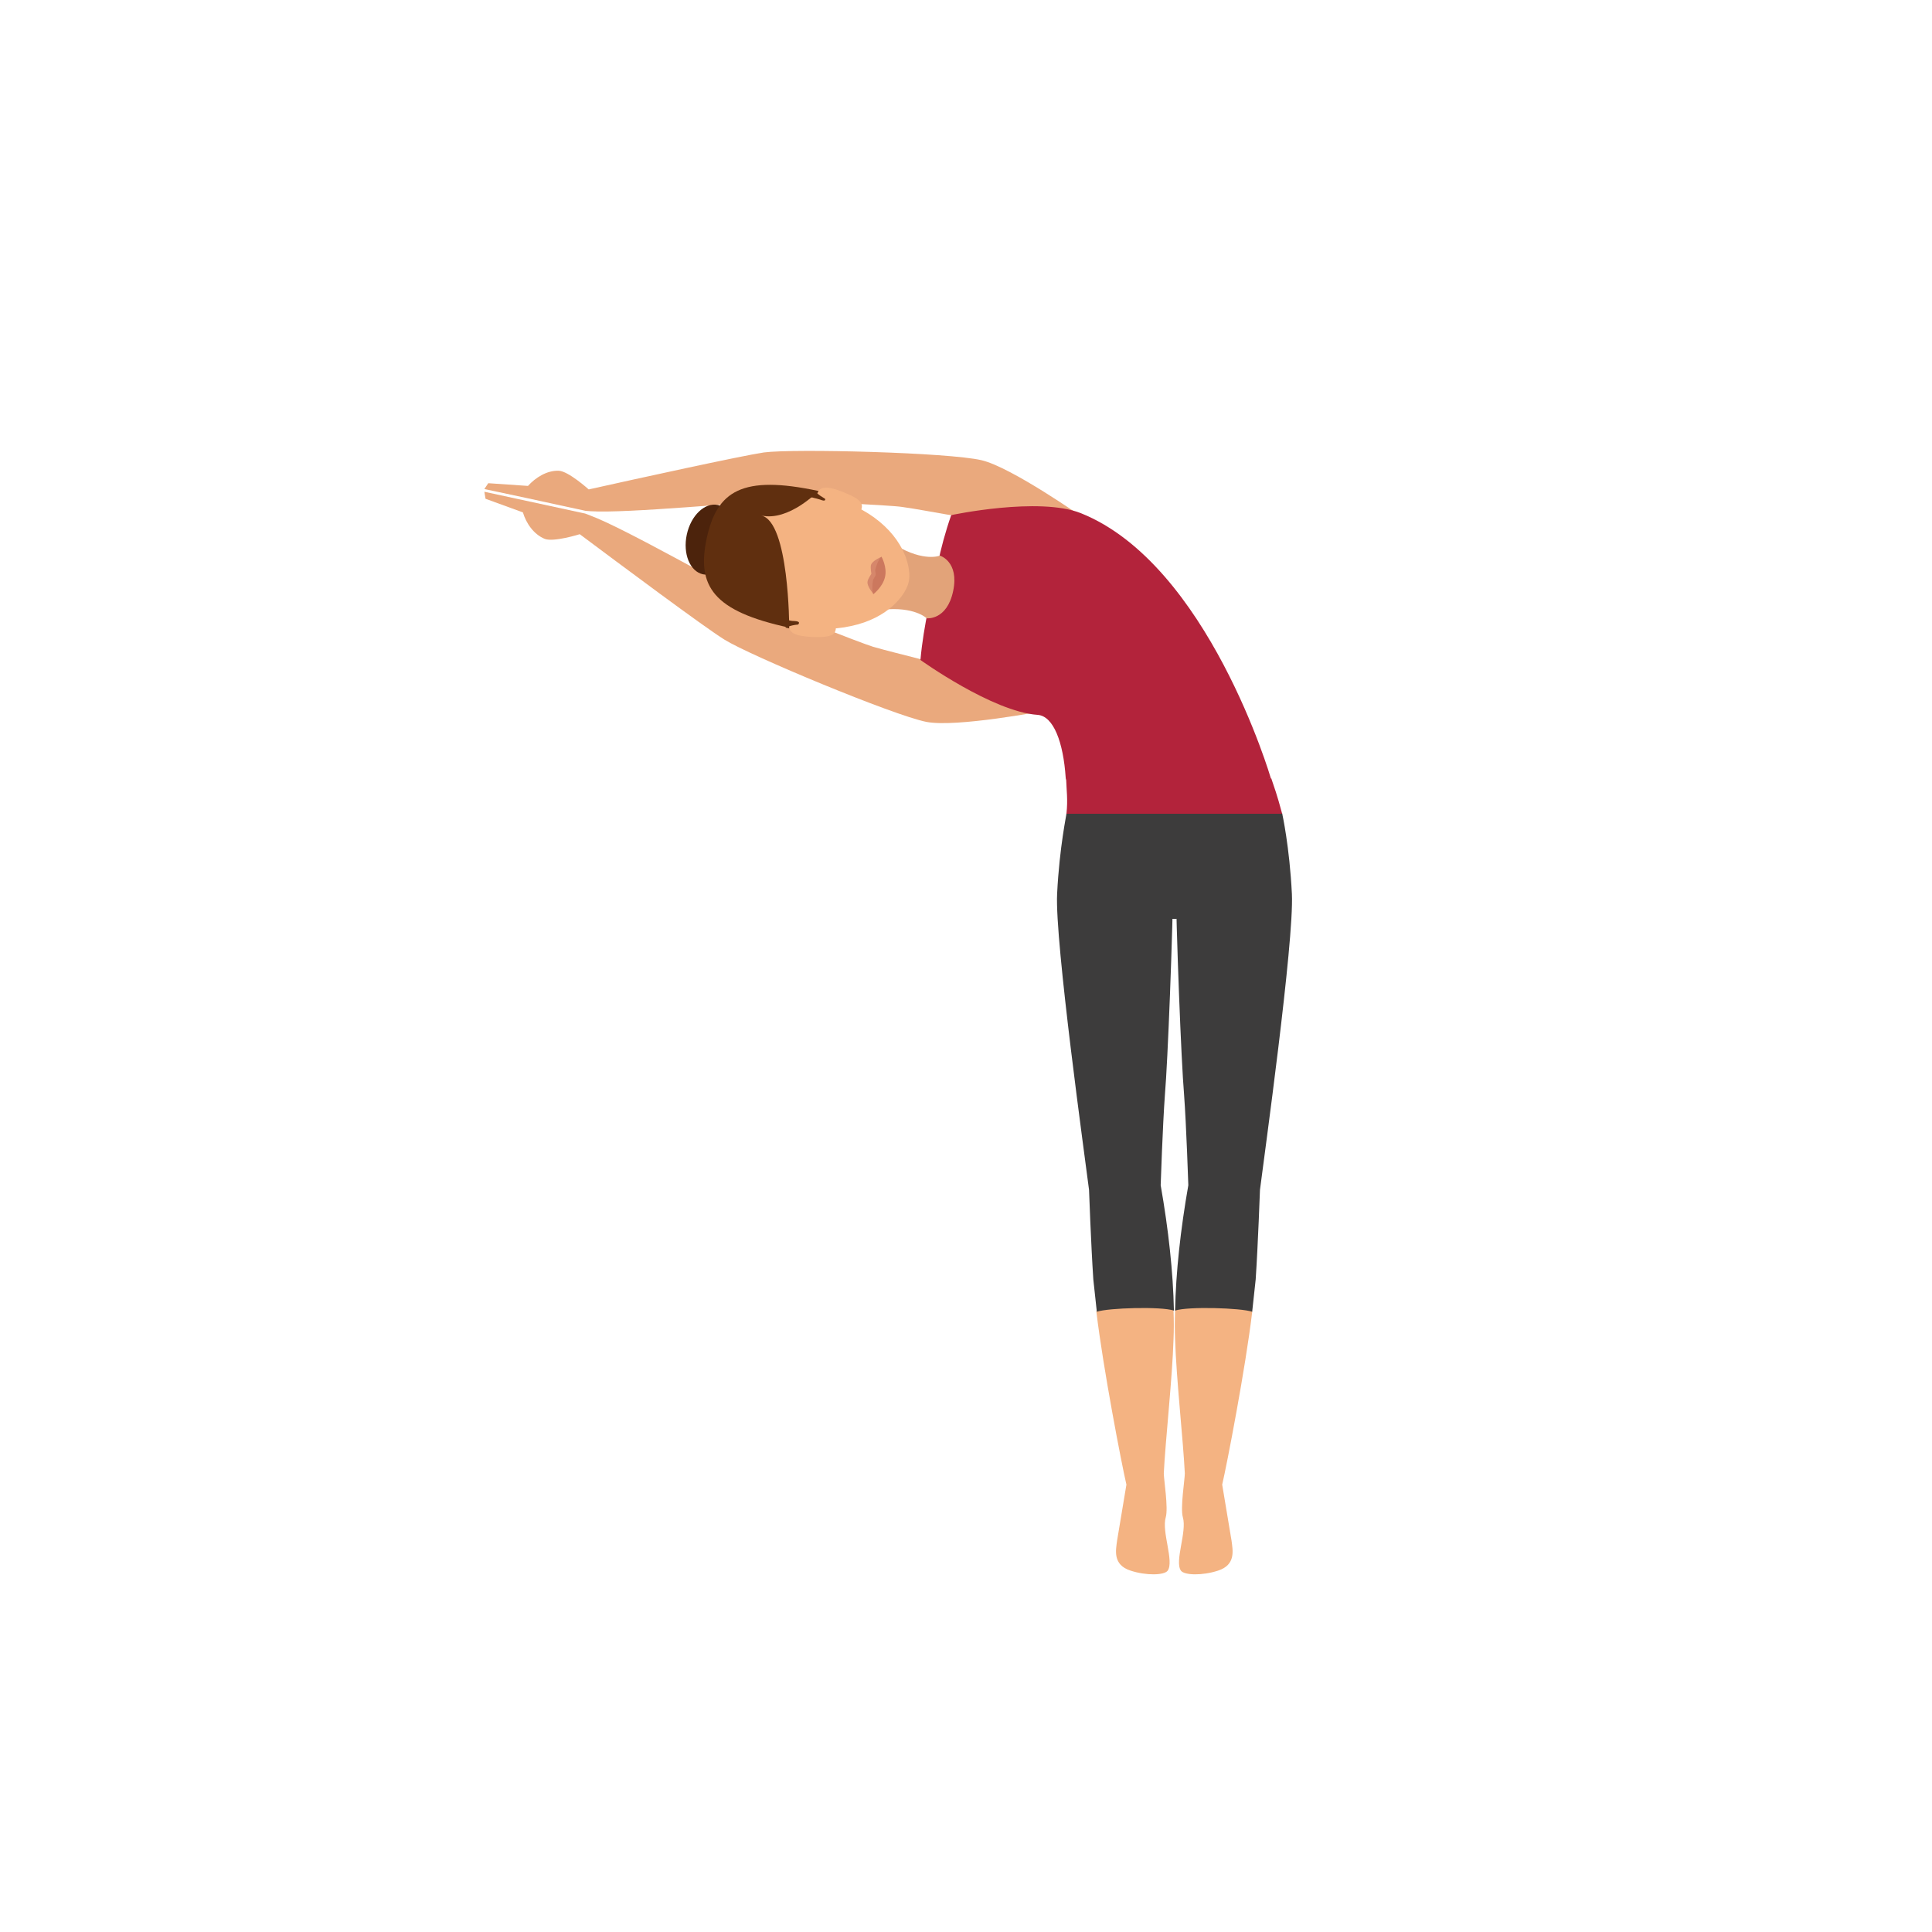 <?xml version="1.0" encoding="UTF-8" standalone="no"?>
<svg
   xmlns:dc="http://purl.org/dc/elements/1.1/"
   xmlns:cc="http://creativecommons.org/ns#"
   xmlns:rdf="http://www.w3.org/1999/02/22-rdf-syntax-ns#"
   xmlns:svg="http://www.w3.org/2000/svg"
   xmlns="http://www.w3.org/2000/svg"
   xmlns:sodipodi="http://sodipodi.sourceforge.net/DTD/sodipodi-0.dtd"
   xmlns:inkscape="http://www.inkscape.org/namespaces/inkscape"
   inkscape:version="1.0 (1.0+r73+1)"
   sodipodi:docname="yoga-svgrepo-com (22).svg"
   xml:space="preserve"
   style="enable-background:new 0 0 496.2 496.2;"
   viewBox="0 0 496.2 496.2"
   y="0px"
   x="0px"
   id="Layer_1"
   version="1.1"><defs
   id="defs1685" /><sodipodi:namedview
   inkscape:current-layer="Layer_1"
   inkscape:window-maximized="0"
   inkscape:window-y="48"
   inkscape:window-x="60"
   inkscape:cy="248.10001"
   inkscape:cx="248.10001"
   inkscape:zoom="2.3115679"
   showgrid="false"
   id="namedview1683"
   inkscape:window-height="1100"
   inkscape:window-width="2145"
   inkscape:pageshadow="2"
   inkscape:pageopacity="0"
   guidetolerance="10"
   gridtolerance="10"
   objecttolerance="10"
   borderopacity="1"
   bordercolor="#666666"
   pagecolor="#ffffff" />
<path
   id="path1606"
   d="M0,248.1C0,111.1,111.1,0,248.1,0s248.1,111.1,248.1,248.1S385.1,496.2,248.1,496.2S0,385.1,0,248.1z  "
   style="fill:#ffefd6;fill-opacity:0" />
<path
   id="path1608"
   d="M273.9,209l1.2,20.3c0,0,19.2,6.7,26.5,6.7s26.5-6.7,26.5-6.7l1.2-20.3H273.9z"
   style="fill:#3D3C3C;" />
<path
   id="path1610"
   d="M290.4,403.4c4,1.3,8.6,1.2,9.5,0c1.7-2.4-1.6-10-0.5-13.7c0.7-2.4-0.5-9.7-0.5-11.3  c0.4-8.3,2.2-24.4,2.5-34.5c0.1-2.3,0.1-4.7,0-7.2c-0.2-9.9-20.3-3.2-19.8,0.3c1.7,14.3,6.5,39.2,7.7,44.3c0,0-1.8,10.7-2.4,14.4  C286.6,398.1,285.7,401.9,290.4,403.4z"
   style="fill:#F4B382;" />
<path
   id="path1612"
   d="M298.1,304.4c2,11.4,3.2,22.3,3.4,32.2c-3.3-1.1-16.9-0.7-19.8,0.3c-0.4-3.6-0.7-6.5-0.9-8.3  c-0.6-9-1.1-23-1.1-23c-1-8-8.8-63.8-8.2-76c0.6-12.2,2.5-20.7,2.4-20.7H287c2.9,8,12.7,5.8,14.4,13.8c-0.2,17.7-1.5,50.2-2.2,58.3  C298.6,289.2,298.1,304.4,298.1,304.4z"
   style="fill:#3D3C3C;" />
<path
   id="path1614"
   d="M312.8,403.4c-4,1.3-8.6,1.2-9.5,0c-1.7-2.4,1.6-10,0.5-13.7c-0.7-2.4,0.5-9.7,0.5-11.3  c-0.4-8.3-2.2-24.4-2.5-34.5c-0.1-2.3-0.1-4.7,0-7.2c0.2-9.9,20.3-3.2,19.8,0.3c-1.7,14.3-6.5,39.2-7.7,44.3c0,0,1.8,10.7,2.4,14.4  C316.6,398.1,317.5,401.9,312.8,403.4z"
   style="fill:#F4B382;" />
<path
   id="path1616"
   d="M305.2,304.4c-2,11.4-3.2,22.3-3.4,32.2c3.3-1.1,16.9-0.7,19.8,0.3c0.4-3.6,0.7-6.5,0.9-8.3  c0.6-9,1.1-23,1.1-23c1-8,8.8-63.8,8.2-76c-0.6-12.2-2.5-20.7-2.5-20.7h-13c-2.9,8-12.7,5.8-14.4,13.8c0.2,17.7,1.5,50.2,2.2,58.3  C304.7,289.2,305.2,304.4,305.2,304.4z"
   style="fill:#3D3C3C;" />
<g
   id="g1622">
	<path
   id="path1618"
   d="M124.4,126.3l0.3,1.8l9.6,3.5c0.8,2.7,2.7,5.6,5.6,6.8c2.3,0.9,9-1.2,9-1.2   c9.9,7.4,32,23.9,37.2,27.1c6.6,4.1,43.3,19.4,51.8,21.1c7.7,1.5,30.1-2.8,30.1-2.8c-7.1-3.6-14.2-7-21.5-10   c-7.3-3-14.7-4.3-22.3-6.5c-3-0.9-26.2-10-29.7-11.6c-7.8-3.7-34.2-18.9-42.9-22.1l-1.3-0.5L124.4,126.3z"
   style="fill:#EAA97D;" />
	<path
   id="path1620"
   d="M124.4,125.6l1-1.5l10.2,0.7c1.9-2.1,4.8-4,7.9-3.9c2.5,0.1,7.7,4.8,7.7,4.8c12.1-2.7,39-8.6,45-9.5   c7.7-1,47.4,0,55.9,2c7.7,1.8,26.3,14.9,26.3,14.9c-7.9,0.4-15.8,0.5-23.7,0.3c-7.9-0.2-15.2-2.1-23-3.2   c-3.1-0.5-27.9-1.6-31.8-1.5c-8.7,0.2-38.9,3.2-48.2,2.6l-1.3-0.1l-15.2-3.3L124.4,125.6z"
   style="fill:#EAA97D;" />
</g>
<path
   id="path1624"
   d="M277.6,131.8c-10.8-4.3-33.3,0.5-33.3,0.5c-1.5,4.3-2.7,8.8-3.4,12.3l-2.6,12.3  c-0.7,3.5-1.5,8-1.9,12.6c0,0,18.5,13.3,30.1,14.1c4.1,0.3,6.6,7.1,7.2,16.1c0.5,6.4,47.1,1.7,52.7,0.2  C326.4,199.9,310.3,144.9,277.6,131.8z"
   style="fill:#B3233B;" />
<path
   id="path1626"
   d="M230.1,140.1l-3.5,16.5c8.3-0.9,11.4,2.2,11.4,2.2s5.2,0.6,6.8-7s-3.4-9.1-3.4-9.1  S237.4,144.4,230.1,140.1z"
   style="fill:#E2A379;" />
<path
   id="path1628"
   d="M209.3,126.5c-19.6-4.2-25.8,2.4-27.8,11.8c-2,9.4,0.9,17.9,20.5,22.1c6.6,1.4,12.1,1.4,16.5,0.4  c9.7-2,14.2-8.1,14.9-11.4c0.7-3.3-0.9-10.7-8.9-16.5C220.9,130.3,215.9,128,209.3,126.5z"
   style="fill:#F4B382;" />
<path
   id="path1630"
   d="M226.4,143c0,0,0.7,2.4,0.1,5s-2.1,4.5-2.1,4.5c-0.3-0.1-1.7-2-1.6-3c0-0.7,1-2.1,1-2.1  s-0.3-1.7-0.1-2.3C224,144,226.4,143,226.4,143z"
   style="fill:#D6876B;" />
<path
   id="path1632"
   d="M226.4,143c0,0,1.5,2.6,0.9,5.2c-0.6,2.6-3,4.4-3,4.4s-0.5-0.6-0.1-3.5c0.1-0.5,0.6-1,0.7-1.4  c0.1-0.4-0.2-1-0.1-1.4C225.6,143.4,226.4,143,226.4,143z"
   style="fill:#CC785E;" />
<ellipse
   id="ellipse1634"
   ry="9.1"
   rx="6.2"
   cy="138.509"
   cx="182.454"
   style="fill:#4C230C;"
   transform="matrix(0.978 0.21 -0.21 0.978 33.101 -35.18)" />
<path
   id="path1636"
   d="M210.2,126.1c-19.6-4.2-26.1,0-28.7,12.2c-2.6,12.2,1.6,18.7,21.2,22.9c0,0,0-27.3-7.2-28.8  C202.6,134,210.2,126.1,210.2,126.1z"
   style="fill:#602F0F;" />
<g
   id="g1642">
	<path
   id="path1638"
   d="M208.6,163.6c5.5,0.2,6-0.8,6.1-2.5l-12-0.8C202.6,162,203,163.3,208.6,163.6z"
   style="fill:#F4B382;" />
	<path
   id="path1640"
   d="M209.8,127l11.3,4.2c0.6-1.6,0.6-2.8-4.5-4.8C211.4,124.3,210.4,125.4,209.8,127z"
   style="fill:#F4B382;" />
</g>
<g
   id="g1648">
	<path
   id="path1644"
   d="M204,159.5c-0.6,0-1.1-0.1-1.5-0.2c-0.6-0.2-1-0.3-1-0.3l0.3,2.2c0.3,0.1,0.6,0.1,0.9,0.2   c0,0,0-0.2-0.1-0.6c0,0,0,0,0,0.1c0.5-0.2,1.3-0.4,2.4-0.5C205.1,160.2,205.8,159.6,204,159.5z"
   style="fill:#602F0F;" />
	<path
   id="path1646"
   d="M209.1,127.9c0.4,0.1,0.9,0.2,1.5,0.4c1.7,0.7,1.3-0.2,1.3-0.2c-1-0.6-1.6-1-2-1.4   c0.2-0.3,0.3-0.5,0.3-0.5c-0.3-0.1-0.6-0.1-0.9-0.2l-1.2,1.8C208.1,127.7,208.5,127.7,209.1,127.9"
   style="fill:#602F0F;" />
</g>
<path
   id="path1650"
   d="M273.9,209h27.7l0,0h27.7c-1.4-5.2-2-6.7-2.8-9.1l-52.7-0.2C273.9,202.9,274.3,205.3,273.9,209z"
   style="fill:#B3233B;" />
<g
   id="g1652">
</g>
<g
   id="g1654">
</g>
<g
   id="g1656">
</g>
<g
   id="g1658">
</g>
<g
   id="g1660">
</g>
<g
   id="g1662">
</g>
<g
   id="g1664">
</g>
<g
   id="g1666">
</g>
<g
   id="g1668">
</g>
<g
   id="g1670">
</g>
<g
   id="g1672">
</g>
<g
   id="g1674">
</g>
<g
   id="g1676">
</g>
<g
   id="g1678">
</g>
<g
   id="g1680">
</g>
</svg>
